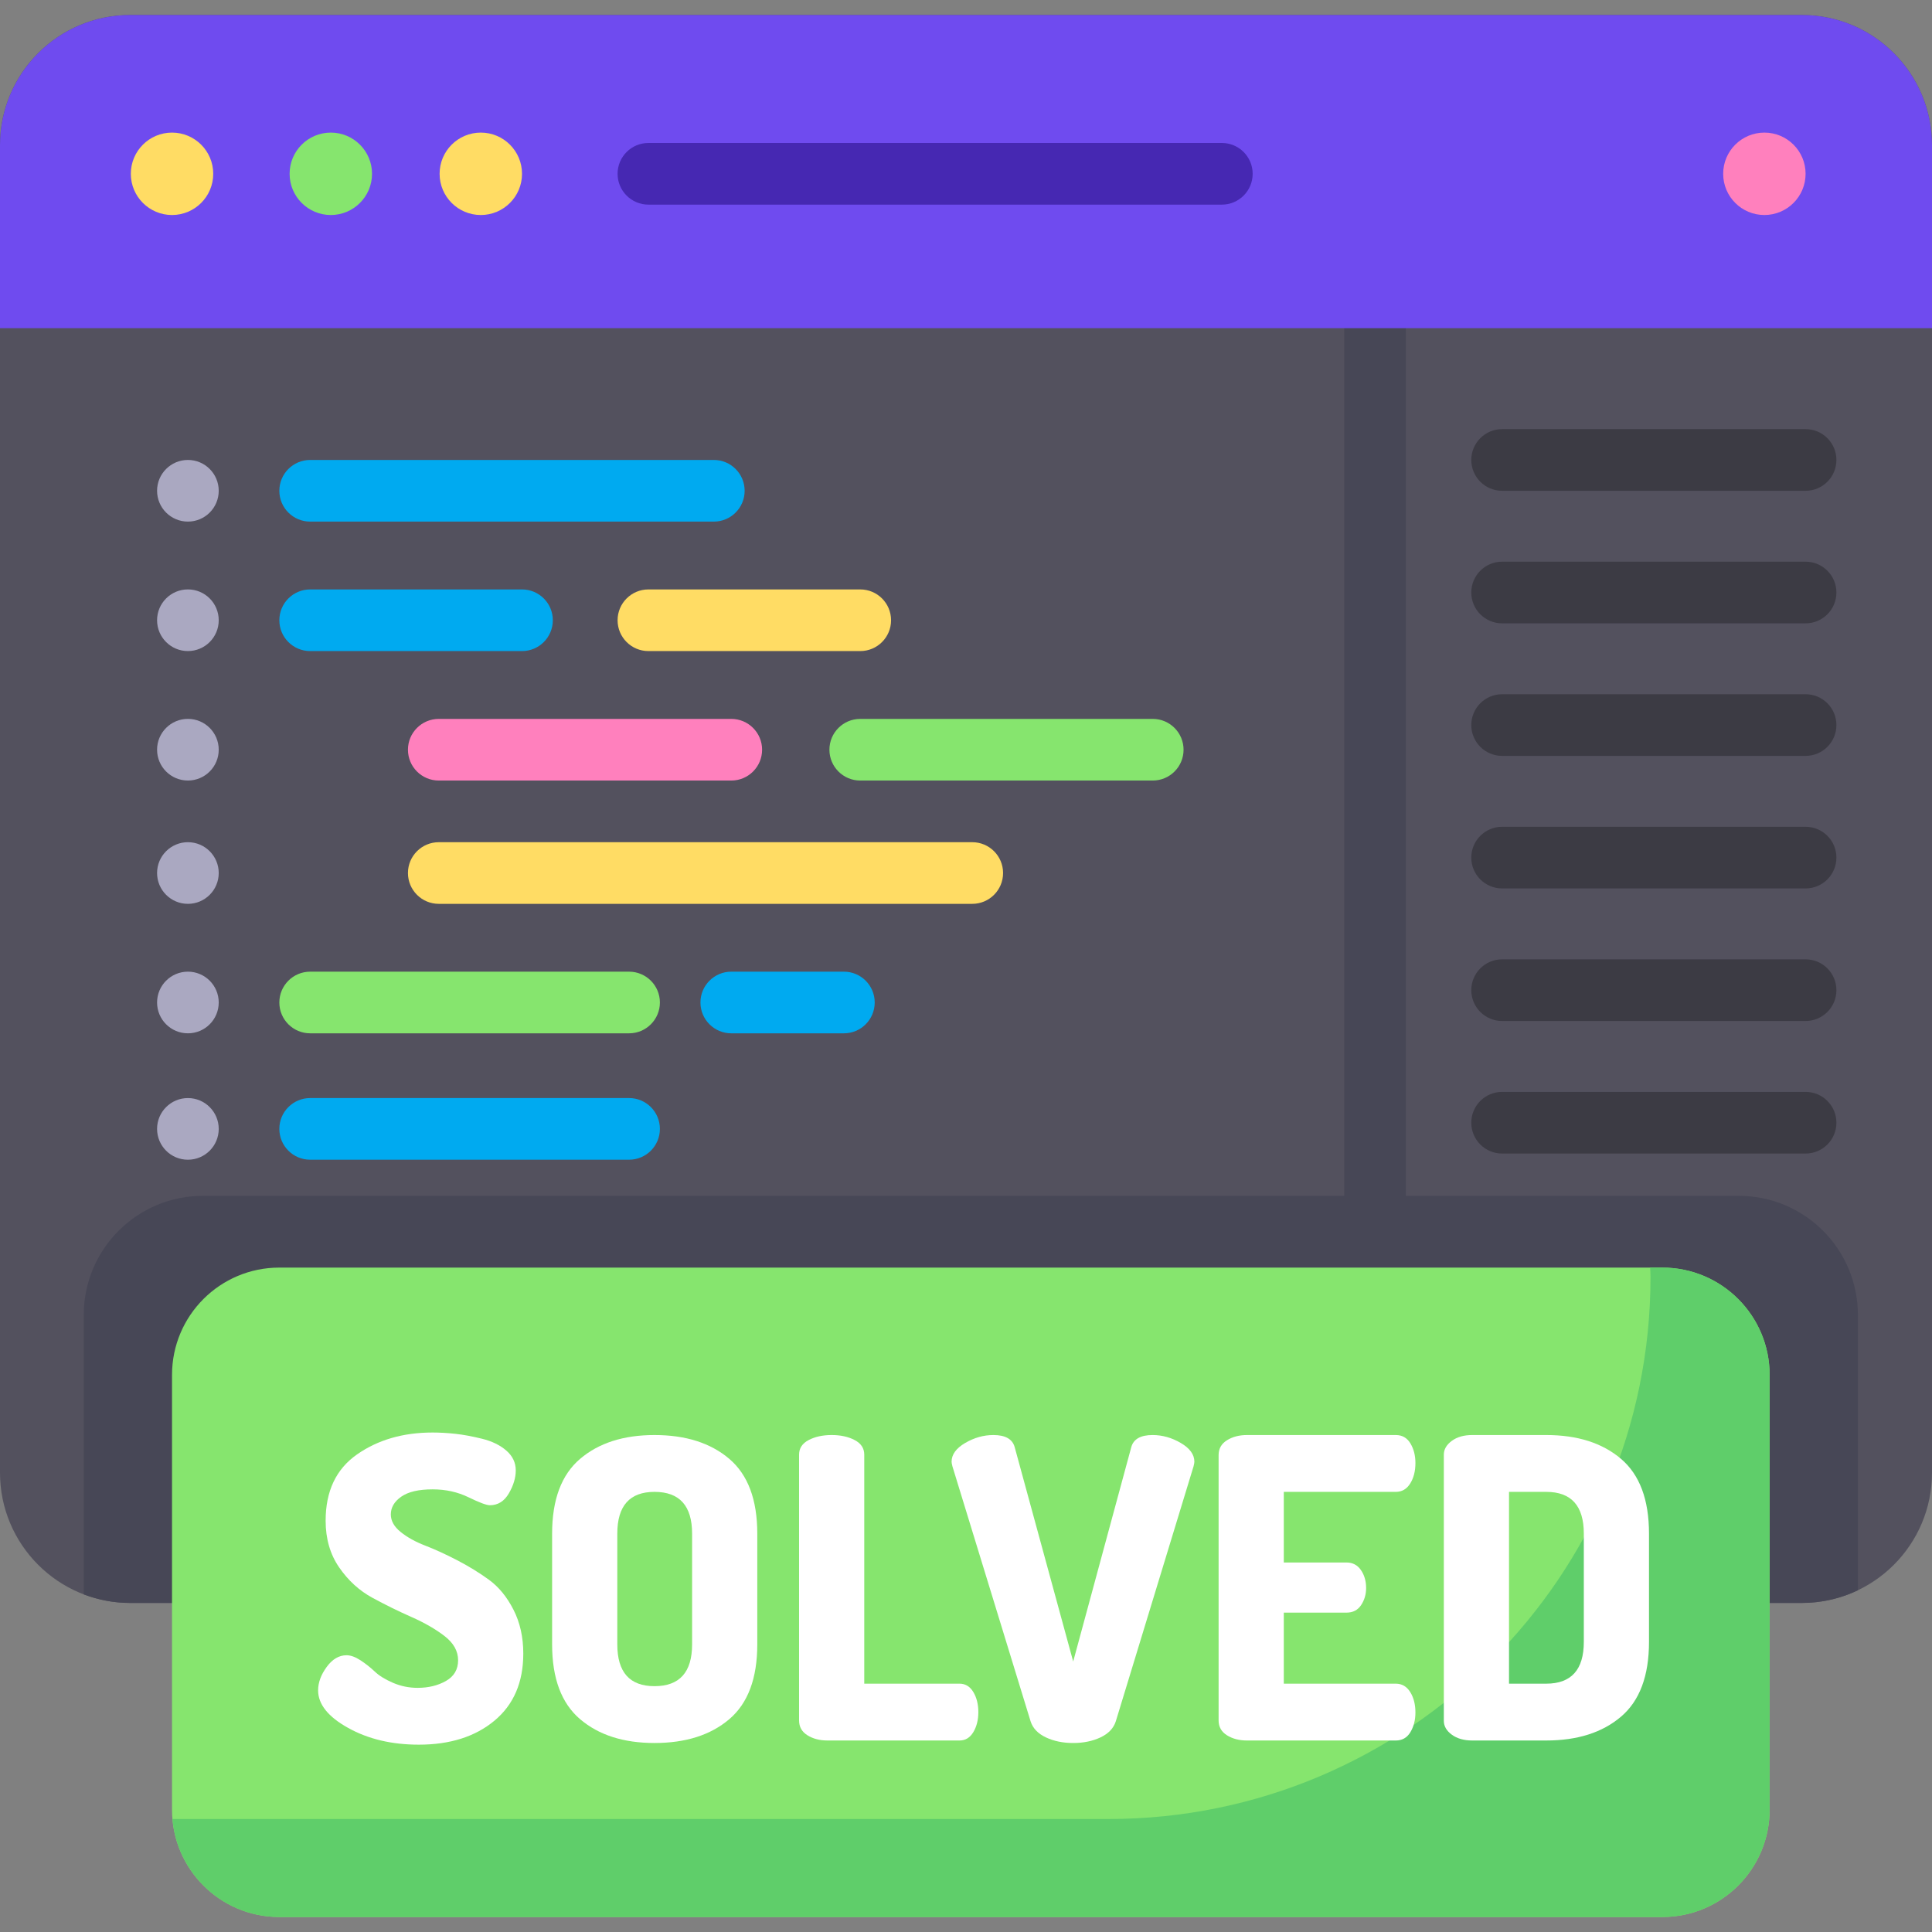 <?xml version="1.0" encoding="iso-8859-1"?>
<!-- Generator: Adobe Illustrator 19.0.0, SVG Export Plug-In . SVG Version: 6.00 Build 0)  -->
<svg version="1.1" id="Capa_1" xmlns="http://www.w3.org/2000/svg" xmlns:xlink="http://www.w3.org/1999/xlink" x="0px" y="0px"
	 viewBox="0 0 512 512" style="enable-background:new 0 0 512 512;" xml:space="preserve">
<rect x="0" y="0" width="512" height="512" fill="#808080" stroke="none"/>
<path style="fill:#53515E;" d="M477.486,424.797H34.514C15.452,424.797,0,409.345,0,390.283V38.489
	C0,19.427,15.452,3.975,34.514,3.975h442.973C496.548,3.975,512,19.427,512,38.489v351.794
	C512,409.345,496.548,424.797,477.486,424.797z"/>
<path style="fill:#474756;" d="M364.402,339.5c-4.512,0-8.169-3.657-8.169-8.169V82.375c0-4.512,3.657-8.169,8.169-8.169
	s8.169,3.658,8.169,8.169v248.956C372.571,335.843,368.914,339.5,364.402,339.5z"/>
<path style="fill:#6F4BEF;" d="M477.486,3.975H34.514C15.452,3.975,0,19.427,0,38.489v48.482h509.662H512V38.489
	C512,19.427,496.548,3.975,477.486,3.975z"/>
<path style="fill:#4628B2;" d="M323.799,54.227H171.836c-4.512,0-8.169-3.658-8.169-8.169s3.657-8.169,8.169-8.169h151.963
	c4.512,0,8.169,3.658,8.169,8.169S328.311,54.227,323.799,54.227z"/>
<circle style="fill:#FFDC64;" cx="45.589" cy="46.06" r="10.92"/>
<circle style="fill:#86E56E;" cx="87.67" cy="46.06" r="10.92"/>
<circle style="fill:#FFDC64;" cx="127.42" cy="46.06" r="10.92"/>
<circle style="fill:#FF80BD;" cx="467.58" cy="46.06" r="10.92"/>
<path style="fill:#474756;" d="M460.791,316.909H53.767c-17.436,0-31.571,14.135-31.571,31.571v74.045
	c3.827,1.463,7.977,2.272,12.318,2.272h442.973c5.327,0,10.372-1.209,14.876-3.364V348.48
	C492.363,331.044,478.228,316.909,460.791,316.909z"/>
<circle style="fill:#AAA8C1;" cx="49.796" cy="130.06" r="8.169"/>
<path style="fill:#00AAF0;" d="M189.169,138.231H82.198c-4.512,0-8.169-3.658-8.169-8.169c0-4.512,3.657-8.169,8.169-8.169h106.971
	c4.512,0,8.169,3.658,8.169,8.169C197.338,134.574,193.681,138.231,189.169,138.231z"/>
<g>
	<path style="fill:#3C3B44;" d="M478.499,130.062h-80.425c-4.512,0-8.169-3.658-8.169-8.169c0-4.512,3.657-8.169,8.169-8.169h80.425
		c4.512,0,8.169,3.658,8.169,8.169C486.669,126.405,483.012,130.062,478.499,130.062z"/>
	<path style="fill:#3C3B44;" d="M478.499,165.19h-80.425c-4.512,0-8.169-3.658-8.169-8.169s3.657-8.169,8.169-8.169h80.425
		c4.512,0,8.169,3.658,8.169,8.169S483.012,165.19,478.499,165.19z"/>
	<path style="fill:#3C3B44;" d="M478.499,200.317h-80.425c-4.512,0-8.169-3.658-8.169-8.169c0-4.512,3.657-8.169,8.169-8.169h80.425
		c4.512,0,8.169,3.658,8.169,8.169C486.669,196.66,483.012,200.317,478.499,200.317z"/>
	<path style="fill:#3C3B44;" d="M478.499,235.445h-80.425c-4.512,0-8.169-3.658-8.169-8.169c0-4.512,3.657-8.169,8.169-8.169h80.425
		c4.512,0,8.169,3.658,8.169,8.169C486.669,231.788,483.012,235.445,478.499,235.445z"/>
	<path style="fill:#3C3B44;" d="M478.499,270.573h-80.425c-4.512,0-8.169-3.657-8.169-8.169s3.657-8.169,8.169-8.169h80.425
		c4.512,0,8.169,3.657,8.169,8.169S483.012,270.573,478.499,270.573z"/>
	<path style="fill:#3C3B44;" d="M478.499,305.7h-80.425c-4.512,0-8.169-3.657-8.169-8.169s3.657-8.169,8.169-8.169h80.425
		c4.512,0,8.169,3.657,8.169,8.169C486.669,302.043,483.012,305.7,478.499,305.7z"/>
</g>
<circle style="fill:#AAA8C1;" cx="49.796" cy="164.37" r="8.169"/>
<path style="fill:#00AAF0;" d="M138.336,172.542H82.198c-4.512,0-8.169-3.658-8.169-8.169s3.657-8.169,8.169-8.169h56.138
	c4.512,0,8.169,3.658,8.169,8.169S142.848,172.542,138.336,172.542z"/>
<circle style="fill:#AAA8C1;" cx="49.796" cy="265.67" r="8.169"/>
<path style="fill:#86E56E;" d="M166.711,273.84H82.198c-4.512,0-8.169-3.657-8.169-8.169s3.657-8.169,8.169-8.169h84.513
	c4.512,0,8.169,3.657,8.169,8.169C174.88,270.183,171.223,273.84,166.711,273.84z"/>
<circle style="fill:#AAA8C1;" cx="49.796" cy="299.17" r="8.169"/>
<g>
	<path style="fill:#00AAF0;" d="M166.711,307.334H82.198c-4.512,0-8.169-3.657-8.169-8.169s3.657-8.169,8.169-8.169h84.513
		c4.512,0,8.169,3.657,8.169,8.169S171.223,307.334,166.711,307.334z"/>
	<path style="fill:#00AAF0;" d="M223.638,273.84h-29.843c-4.512,0-8.169-3.657-8.169-8.169s3.657-8.169,8.169-8.169h29.843
		c4.512,0,8.169,3.657,8.169,8.169C231.807,270.183,228.15,273.84,223.638,273.84z"/>
</g>
<path style="fill:#FFDC64;" d="M227.973,172.542h-56.137c-4.512,0-8.169-3.658-8.169-8.169s3.657-8.169,8.169-8.169h56.137
	c4.512,0,8.169,3.658,8.169,8.169S232.485,172.542,227.973,172.542z"/>
<circle style="fill:#AAA8C1;" cx="49.796" cy="198.68" r="8.169"/>
<path style="fill:#FF80BD;" d="M193.795,206.853h-77.514c-4.512,0-8.169-3.658-8.169-8.169s3.657-8.169,8.169-8.169h77.514
	c4.512,0,8.169,3.658,8.169,8.169S198.307,206.853,193.795,206.853z"/>
<circle style="fill:#AAA8C1;" cx="49.796" cy="231.36" r="8.169"/>
<path style="fill:#FFDC64;" d="M257.657,239.53H116.281c-4.512,0-8.169-3.658-8.169-8.169c0-4.512,3.657-8.169,8.169-8.169h141.376
	c4.512,0,8.169,3.658,8.169,8.169C265.826,235.872,262.169,239.53,257.657,239.53z"/>
<g>
	<path style="fill:#86E56E;" d="M305.487,206.853h-77.514c-4.512,0-8.169-3.658-8.169-8.169s3.657-8.169,8.169-8.169h77.514
		c4.512,0,8.169,3.658,8.169,8.169S309.999,206.853,305.487,206.853z"/>
	<path style="fill:#86E56E;" d="M440.54,508.025H74.019c-15.701,0-28.43-12.728-28.43-28.43V364.356
		c0-15.701,12.728-28.43,28.43-28.43H440.54c15.701,0,28.43,12.728,28.43,28.43v115.239
		C468.97,495.296,456.241,508.025,440.54,508.025z"/>
</g>
<path style="fill:#5FCE6A;" d="M440.54,335.927h-3.247c0.07,0.812,0.113,1.632,0.113,2.462l0,0
	c0,79.346-64.323,143.669-143.669,143.669H45.702c1.249,14.547,13.446,25.967,28.317,25.967H440.54
	c15.701,0,28.43-12.728,28.43-28.43V364.356C468.97,348.655,456.241,335.927,440.54,335.927z"/>
<g>
	<path style="fill:#FFFFFF;" d="M84.302,447.961c0-2.067,0.756-4.134,2.27-6.201c1.513-2.067,3.267-3.101,5.26-3.101
		c1.108,0,2.343,0.448,3.71,1.342c1.366,0.897,2.62,1.888,3.766,2.976c1.143,1.09,2.75,2.082,4.816,2.976
		c2.067,0.896,4.245,1.342,6.534,1.342c2.879,0,5.388-0.608,7.53-1.827c2.14-1.217,3.211-3.044,3.211-5.481
		c0-2.436-1.201-4.577-3.598-6.423c-2.4-1.844-5.315-3.524-8.749-5.039c-3.433-1.513-6.884-3.211-10.354-5.094
		c-3.471-1.883-6.406-4.558-8.803-8.029c-2.401-3.469-3.6-7.602-3.6-12.403c0-7.826,2.769-13.676,8.305-17.552
		c5.538-3.876,12.218-5.814,20.044-5.814c1.919,0,3.931,0.115,6.035,0.342c2.104,0.229,4.465,0.666,7.087,1.314
		c2.619,0.647,4.761,1.692,6.423,3.137c1.661,1.447,2.491,3.195,2.491,5.248c0,1.951-0.608,3.976-1.826,6.077
		c-1.219,2.101-2.899,3.151-5.039,3.151c-0.886,0-2.769-0.701-5.648-2.104c-2.879-1.401-6.055-2.104-9.523-2.104
		c-3.693,0-6.461,0.647-8.305,1.938c-1.847,1.292-2.769,2.862-2.769,4.707c0,1.699,0.867,3.249,2.602,4.65
		c1.734,1.403,3.894,2.602,6.479,3.6c2.583,0.996,5.407,2.289,8.471,3.875c3.062,1.588,5.887,3.322,8.471,5.205
		s4.743,4.523,6.479,7.918c1.734,3.397,2.602,7.273,2.602,11.628c0,7.613-2.546,13.539-7.641,17.781
		c-5.094,4.24-11.776,6.36-20.044,6.36c-7.162,0-13.399-1.475-18.715-4.43C86.96,454.976,84.302,451.653,84.302,447.961z"/>
	<path style="fill:#FFFFFF;" d="M146.315,435.779v-29.346c0-9.005,2.473-15.614,7.419-19.822c4.945-4.208,11.518-6.312,19.712-6.312
		c8.267,0,14.875,2.104,19.822,6.312c4.945,4.208,7.419,10.817,7.419,19.822v29.346c0,9.008-2.474,15.614-7.419,19.822
		c-4.947,4.208-11.555,6.312-19.822,6.312c-8.195,0-14.767-2.104-19.712-6.312C148.789,451.393,146.315,444.788,146.315,435.779z
		 M163.591,435.779c0,7.383,3.284,11.074,9.856,11.074c6.644,0,9.966-3.691,9.966-11.074v-29.346c0-7.381-3.322-11.073-9.966-11.073
		c-6.573,0-9.856,3.692-9.856,11.073V435.779z"/>
	<path style="fill:#FFFFFF;" d="M211.762,455.934v-70.431c0-1.698,0.848-2.99,2.546-3.876c1.698-0.886,3.727-1.329,6.091-1.329
		c2.362,0,4.392,0.443,6.091,1.329c1.698,0.886,2.548,2.178,2.548,3.876v60.686h25.248c1.551,0,2.769,0.738,3.655,2.215
		c0.886,1.476,1.329,3.249,1.329,5.314c0,2.068-0.442,3.84-1.329,5.316c-0.886,1.477-2.104,2.215-3.655,2.215h-34.994
		c-2.068,0-3.839-0.46-5.315-1.385C212.499,458.943,211.762,457.633,211.762,455.934z"/>
	<path style="fill:#FFFFFF;" d="M252.18,387.386c0-1.919,1.2-3.58,3.6-4.983c2.399-1.402,4.89-2.104,7.475-2.104
		c3.174,0,5.056,1.071,5.648,3.211l15.503,56.81l15.393-56.81c0.59-2.14,2.473-3.211,5.648-3.211c2.583,0,5.075,0.702,7.475,2.104
		c2.398,1.403,3.599,3.065,3.599,4.983c0,0.221-0.074,0.628-0.221,1.218l-20.598,67.551c-0.591,1.846-1.938,3.267-4.042,4.263
		c-2.104,0.997-4.523,1.495-7.253,1.495c-2.733,0-5.149-0.498-7.253-1.495s-3.452-2.418-4.042-4.263l-20.708-67.551
		C252.254,388.014,252.18,387.607,252.18,387.386z"/>
	<path style="fill:#FFFFFF;" d="M322.943,455.934v-70.32c0-1.698,0.737-3.007,2.215-3.931c1.476-0.922,3.247-1.384,5.315-1.384
		h39.424c1.698,0,2.99,0.739,3.876,2.215c0.885,1.477,1.329,3.211,1.329,5.205c0,2.142-0.462,3.951-1.384,5.427
		c-0.924,1.476-2.198,2.215-3.821,2.215h-29.678v18.715h16.611c1.623,0,2.896,0.664,3.821,1.993
		c0.922,1.329,1.384,2.917,1.384,4.761c0,1.7-0.443,3.212-1.329,4.541c-0.886,1.329-2.178,1.993-3.876,1.993h-16.611v18.826h29.678
		c1.623,0,2.896,0.738,3.821,2.215c0.922,1.476,1.384,3.285,1.384,5.425c0,1.993-0.444,3.729-1.329,5.206
		c-0.886,1.477-2.178,2.215-3.876,2.215h-39.424c-2.068,0-3.839-0.46-5.315-1.385C323.68,458.943,322.943,457.633,322.943,455.934z"
		/>
	<path style="fill:#FFFFFF;" d="M382.63,456.045v-70.541c0-1.402,0.701-2.62,2.104-3.655c1.402-1.033,3.211-1.55,5.426-1.55h19.601
		c8.268,0,14.876,2.104,19.823,6.312c4.945,4.208,7.419,10.817,7.419,19.822v28.682c0,9.008-2.474,15.615-7.419,19.823
		c-4.947,4.208-11.555,6.312-19.823,6.312H390.16c-2.215,0-4.024-0.516-5.426-1.551C383.331,458.667,382.63,457.448,382.63,456.045z
		 M399.906,446.19h9.855c6.645,0,9.967-3.691,9.967-11.075v-28.682c0-7.381-3.322-11.073-9.967-11.073h-9.855V446.19z"/>
</g>
<g>
</g>
<g>
</g>
<g>
</g>
<g>
</g>
<g>
</g>
<g>
</g>
<g>
</g>
<g>
</g>
<g>
</g>
<g>
</g>
<g>
</g>
<g>
</g>
<g>
</g>
<g>
</g>
<g>
</g>
</svg>
